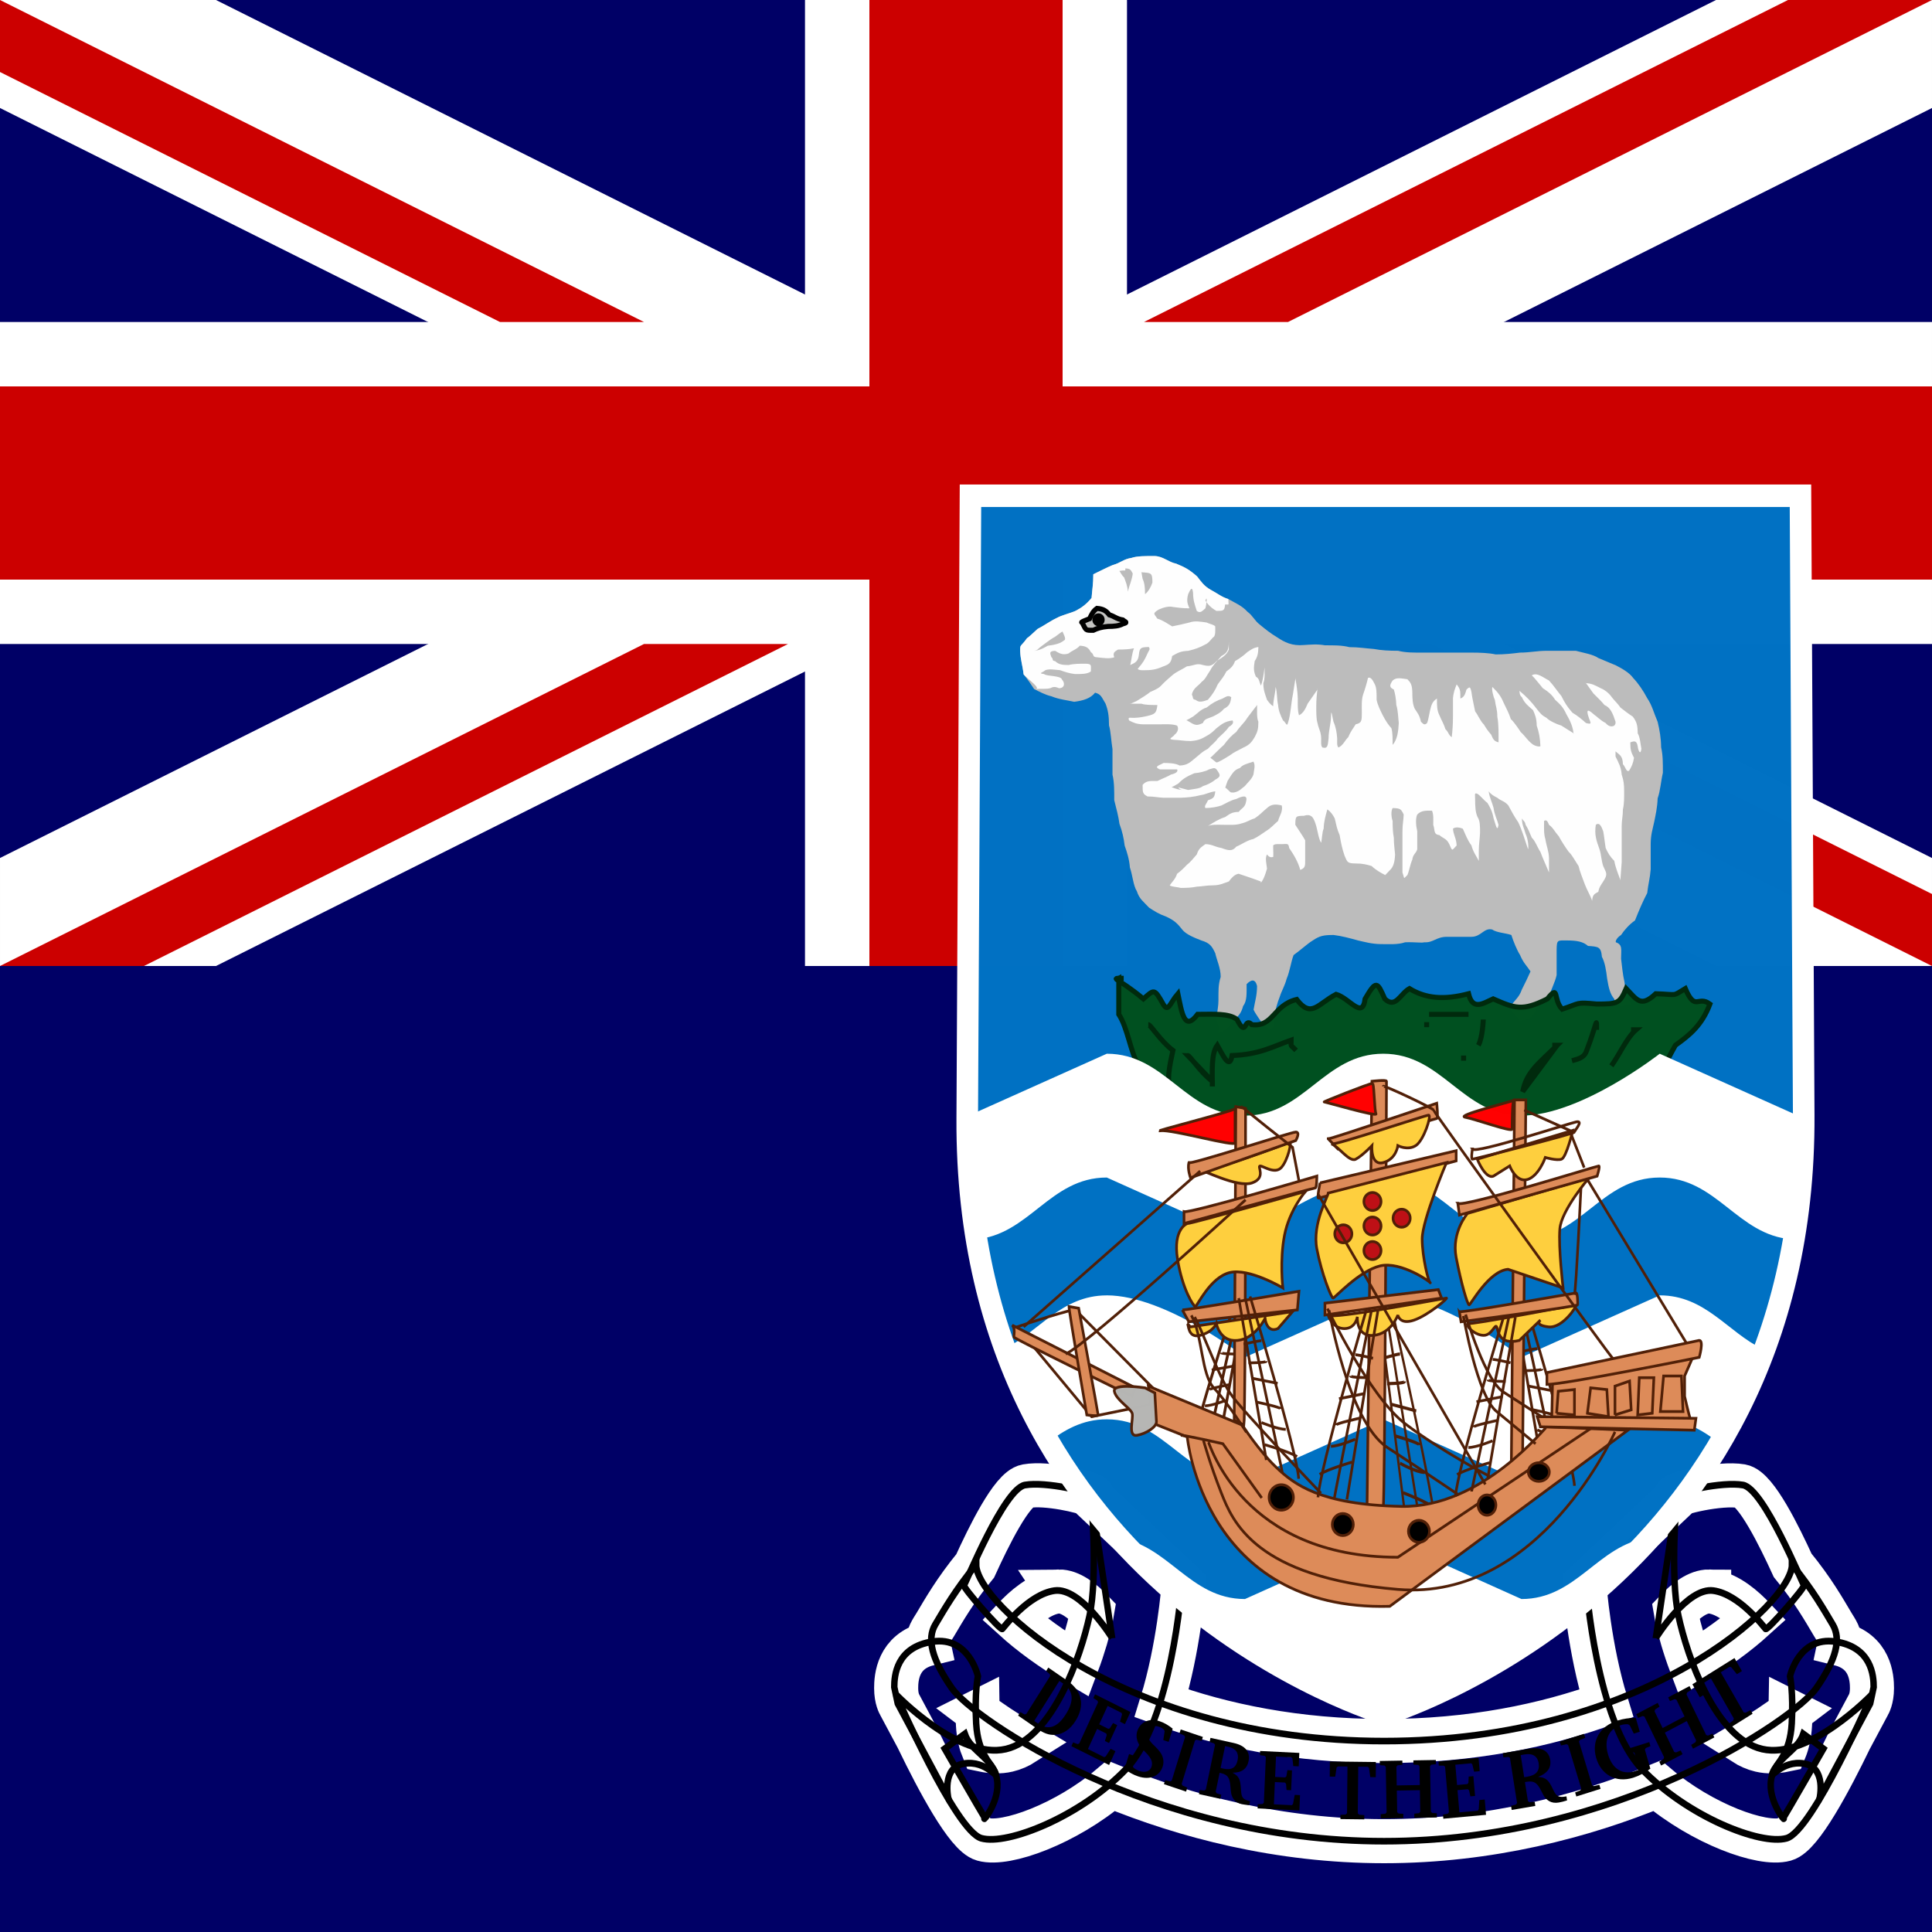 <svg xmlns="http://www.w3.org/2000/svg" height="512" width="512" version="1" xmlns:xlink="http://www.w3.org/1999/xlink">
  <g>
    <path fill="#006" d="M0 0h512v512h-512z"/>
    <path fill-rule="evenodd" fill="#006" d="M0 0h512v256h-512z"/>
    <g>
      <path d="M0 .001v28.622l454.757 227.378h57.241v-28.621l-454.757-227.378h-57.241zm511.998 0v28.621l-454.757 227.378h-57.241v-28.621l454.757-227.378h57.241z" fill="#fff"/>
      <path d="M213.332.001v255.999h85.333v-255.999h-85.333zm-213.333 85.333v85.333h511.998v-85.333h-511.998z" fill="#fff"/>
      <path d="M0 102.401v51.2h511.998v-51.2h-511.998zm230.399-102.4v255.999h51.2v-255.999h-51.2z" fill="#c00"/>
      <path d="M0 256l170.666-85.333h38.161l-170.666 85.333h-38.161zm0-255.999l170.666 85.333h-38.161l-132.505-66.252v-19.081zm303.171 85.333l170.666-85.333h38.161l-170.666 85.333h-38.161zm208.827 170.666l-170.666-85.333h38.161l132.505 66.253v19.08z" fill="#c00"/>
    </g>
    <g>
      <path d="M274.465 393.618c-.857.014-1.68.098-2.372.219-3.957.69-10.2 13.585-13.652 21.134-5.399 6.592-8.279 11.716-10.548 15.512-.882 1.475-2.241 3.186-1.825 5.146-8.171 2.008-8.578 9.023-8.578 11.752 0 2.896.912 4.344.912 4.344l4.891 9.162.036.109c5.206 10.765 12.915 25.259 17.228 26.462 6.123 1.707 21.983-4.147 33.872-14.198 19.493 8.03 44.468 14.672 72.38 14.672 27.911 0 52.85-6.643 72.344-14.672 11.889 10.052 27.749 15.906 33.872 14.198 4.327-1.207 12.058-15.797 17.264-26.572l4.891-9.162s.913-1.448.912-4.344c0-2.731-.44-9.746-8.614-11.752.41-1.96-.907-3.671-1.788-5.146-2.286-3.824-5.163-8.995-10.622-15.658-3.465-7.568-9.681-20.302-13.614-20.988-5.539-.965-17.484 1.845-17.484 2.81l-.073.584-23.991 22.659c0 .651 1.272 17.046 5.767 31.536-16.059 5.846-35.771 9.964-58.874 9.964-23.118 0-42.883-4.112-58.948-9.964 4.495-14.49 5.803-30.885 5.804-31.536l-23.979-22.659-.073-.584c0-.845-9.148-3.125-15.148-3.03zm6.132 28.142c3.015-.038 6.227 2.447 8.87 5.22-.091.545-.183 1.103-.292 1.606-.729 3.354-1.981 7.783-3.723 12.41-6.856-4.005-12.451-8.171-16.716-12.044 2.602-2.767 6.781-6.537 11.206-7.154.216-.03.438-.034.657-.036zm172.35 0c.219.002.441.006.657.036 4.425.617 8.64 4.387 11.242 7.154-4.275 3.882-9.878 8.069-16.754 12.082-1.749-4.638-2.993-9.085-3.723-12.446-.11-.504-.2-1.059-.292-1.606 2.645-2.78 5.848-5.257 8.87-5.22zm-193.888 31.974c3.189 2.444 7.353 5.228 12.374 8.176-1.391.883-2.869 1.538-4.416 1.898-2.062.479-4.229.387-6.424-.073-.685-1.695-1.263-3.826-1.424-6.68-.067-1.189-.094-2.296-.109-3.322zm215.461 0c-.016 1.026-.079 2.132-.146 3.322-.16 2.854-.702 4.984-1.387 6.68-2.195.46-4.399.552-6.46.073-1.548-.36-2.989-1.015-4.38-1.898 5.022-2.948 9.184-5.732 12.374-8.176z" fill-rule="evenodd" stroke="#fff" stroke-width="11.68" fill="url(#b)"/>
      <path d="M445.63 595.48s5.625-8.75 10.313-8.125c4.687.625 9.062 6.25 9.375 6.562.312.313 7.187-7.187 6.875-7.5-.313-.312-7.188-16.562-10.938-17.187s-11.847 1.196-11.847 1.821l-3.778 24.429z" fill-rule="evenodd" transform="matrix(-1.478 0 0 1.544 953.36 -485.342)" stroke="#000" stroke-width="1.16" fill="url(#b)"/>
      <path d="M433.13 586.11c0 .625 1.875 23.75 10 31.875s21.25 13.125 25.938 11.875c4.687-1.25 15.312-24.687 15.312-24.687s-11.25 11.25-19.687 9.375c-8.438-1.875-13.438-15.938-15-22.813-1.563-6.875-.313-20.313-.313-20.313l-16.25 14.688z" fill-rule="evenodd" transform="matrix(-1.478 0 0 1.544 953.36 -485.342)" stroke="#000" stroke-width="1.16" fill="url(#c)"/>
      <path d="M445.63 595.48s5.625-8.75 10.313-8.125c4.687.625 9.062 6.25 9.375 6.562.312.313 7.187-7.187 6.875-7.5-.313-.312-7.188-16.562-10.938-17.187s-11.847 1.196-11.847 1.821l-3.778 24.429z" fill-rule="evenodd" transform="matrix(1.478 0 0 1.544 -219.826 -485.342)" stroke="#000" stroke-width="1.16" fill="url(#d)"/>
      <path d="M433.13 586.11c0 .625 1.875 23.75 10 31.875s21.25 13.125 25.938 11.875c4.687-1.25 15.312-24.687 15.312-24.687s-11.25 11.25-19.687 9.375c-8.438-1.875-13.438-15.938-15-22.813-1.563-6.875-.313-20.313-.313-20.313l-16.25 14.688z" fill-rule="evenodd" transform="matrix(1.478 0 0 1.544 -219.826 -485.342)" stroke="#000" stroke-width="1.16" fill="url(#e)"/>
      <path d="M258.682 414.649c-5.539 6.757-8.496 11.98-10.804 15.84-2.308 3.861-.951 9.234 4.38 16.9 5.747 8.261 52.997 40.552 114.536 40.552 61.541 0 108.79-32.291 114.536-40.552 5.331-7.665 6.651-13.038 4.344-16.9-2.308-3.861-5.229-9.084-10.768-15.84 0 10.135-39.142 46.756-108.112 46.756-68.972 0-108.112-36.621-108.112-46.756z" fill-rule="evenodd" stroke="#000" stroke-width="1.752" fill="url(#f)"/>
      <path d="M467.82 625.48c.625-.937 7.187-11.875 7.187-11.875l-3.598-2.538c-1.105 3.094-5.152 4.101-5.777 7.851s2.813 7.5 2.188 6.562z" fill-rule="evenodd" transform="matrix(1.478 0 0 1.544 -218.845 -483.975)" stroke="#000" stroke-width="1.16" fill="url(#g)"/>
      <path d="M475 622.98s1.25-5.312-2.812-5.937c-4.063-.625-6.214 2.973-5.625 1.562.654-1.567 3.125-3.125 3.437-8.437.313-5.313-.312-8.125-.312-8.125s1.562-6.876 8.125-5.938c6.562.938 6.875 5.938 6.875 7.813l-.625 2.812-9.063 16.25z" fill-rule="evenodd" transform="matrix(1.478 0 0 1.544 -219.826 -485.342)" stroke="#000" stroke-width="1.16" fill="url(#h)"/>
      <path d="M448.502 446.357l1.975 3.453 1.333-.832-.885-2.28.164-.447 2.318-1.447 6.069 10.611-.149.516-1.201.881.546.955 5.777-3.607-.546-.955-1.31.687-.507-.106-6.069-10.611 2.32-1.448.434.073 1.521 1.883 1.334-.833-1.975-3.453-11.148 6.961z"/>
      <path d="M433.626 454.282l.48.993 1.214-.513.478.154 5.206 10.763-.165.494-1.116.716.48.993 5.685-3.002-.48-.993-1.255.536-.478-.154-2.471-5.108 5.805-3.066 2.471 5.108-.144.483-1.158.738.48.993 5.664-2.991-.48-.993-1.214.515-.478-.154-5.206-10.763.165-.494 1.116-.717-.48-.993-5.664 2.991.48.993 1.256-.535.458.165 2.147 4.439-5.805 3.066-2.147-4.439.165-.494 1.157-.739-.48-.993-5.685 3.002z"/>
      <path d="M430.779 463.643l.306 1.066 1.628-.389.433.197 1.274 4.437c-.549.218-.952.368-1.168.436-3.32 1.037-6.004-.613-7.129-4.529-1.093-3.807.241-6.688 3.456-7.692.626-.195 1.238-.269 1.89-.211l.435.29 1.072 2.178 1.574-.492-1.062-3.697c-1.734.019-3.332.259-4.757.704-4.787 1.495-7.015 5.438-5.735 9.897 1.299 4.524 5.261 6.701 9.789 5.287 1.574-.492 3.083-1.295 4.575-2.402l-1.455-5.068.258-.413 1.22-.5-.306-1.066-6.298 1.967z"/>
      <path d="M417.74 476.086l6.429-2.025-.32-1.064-1.473.346-.449-.239-3.486-11.579.252-.413 1.408-.563-.32-1.064-6.429 2.025.32 1.064 1.452-.338.436.196 3.486 11.579-.24.456-1.386.555.32 1.064z"/>
      <path d="M382.499 481.98l11.316-1.036-.345-4.048-1.433.131-.155 2.431-.243.387-4.888.447-.501-5.882 2.739-.251.323.29.35 1.609 1.242-.114-.447-5.248-1.242.114-.072 1.649-.269.343-2.739.251-.458-5.383 4.194-.384.299.269.485 1.963 1.475-.135-.302-3.552-10.62.972.094 1.108 1.295-.004.364.286 1.026 12.057-.306.393-1.276.23.094 1.108z"/>
      <path d="M365.655 466.676l.019 1.112 1.229.093.345.357.211 12.051-.332.369-1.225.134.019 1.112 5.985-.104-.019-1.112-1.271-.091-.345-.357-.1-5.719 6.111-.106.1 5.719-.31.368-1.267.135.019 1.112 5.965-.104-.019-1.112-1.229-.091-.345-.357-.211-12.051.332-.369 1.225-.136-.019-1.112-5.965.104.019 1.112 1.271.092.323.357.087 4.97-6.111.106-.087-4.97.332-.369 1.267-.136-.019-1.112-5.985.104z"/>
      <path d="M352.43 466.804l-.039 4.02 1.459.018.362-2.426.341-.291 2.539.03-.12 12.354-.364.359-1.376.096-.011 1.112 6.325.076.011-1.112-1.374-.129-.357-.367.12-12.354 2.539.03.314.299.336 2.435 1.459.018.039-4.02-12.202-.146z"/>
      <path d="M333.276 479.242l11.064.545.179-4.058-1.402-.069-.457 2.387-.284.349-4.779-.235.26-5.897 2.678.132.275.332.134 1.643 1.215.06.232-5.262-1.215-.06-.278 1.624-.303.302-2.678-.132.238-5.397 4.101.202.255.308.221 2.012 1.442.071.157-3.561-10.384-.512-.049 1.111 1.252.176.316.334-.533 12.088-.346.346-1.262.051-.049 1.111z"/>
      <path d="M308.454 472.817l5.872 1.98.325-1.058-1.283-.551-.208-.451 3.533-11.516.407-.197 1.349.335.325-1.058-5.872-1.98-.325 1.058 1.262.546.221.409-3.533 11.516-.42.239-1.329-.33-.325 1.058z"/>
      <path d="M298.015 468.761c1.073.886 2.315 1.567 3.572 1.991 3.221 1.086 5.774-.103 6.563-2.674.391-1.274.121-2.654-.773-3.837-.906-1.211-1.848-1.887-2.331-2.502-.828-1.042-1.18-1.876-.876-2.87.365-1.189 1.514-1.754 2.947-1.271.628.212 1.048.472 1.341.785l.183.396-.355 2.36 1.413.477 1.074-3.5c-1.091-.893-2.248-1.569-3.466-1.98-2.808-.947-5.205.295-5.94 2.693-.325 1.06-.179 2.277.466 3.424.618 1.091 1.43 1.77 2.082 2.467 1.156 1.248 1.625 2.264 1.267 3.43-.365 1.189-1.573 1.736-3.164 1.199-.608-.205-1.145-.506-1.635-.885l-.156-.41.481-2.699-1.494-.504-1.2 3.91z"/>
      <path d="M283.929 462.752l9.995 4.994 1.673-3.664-1.265-.632-1.308 2.012-.392.206-4.317-2.157 2.431-5.324 2.419 1.209.13.417-.488 1.566 1.099.549 2.169-4.75-1.099-.549-.858 1.383-.392.155-2.419-1.209 2.225-4.873 3.703 1.85.121.387-.543 1.943 1.303.651 1.468-3.215-9.381-4.688-.458 1.003 1.088.67.167.436-4.982 10.913-.447.179-1.182-.466-.458 1.003z"/>
      <path d="M282.839 445.394l-5.03-3.467-.584.929.991.82.085.493-6.33 10.068-.466.113-1.11-.63-.584.929 5.03 3.467c1.723 1.188 3.193 1.794 4.834 1.621 2.136-.214 3.956-1.459 5.362-3.696 2.504-3.982 1.8-7.891-2.198-10.647zm-2.097.076l.999.689c2.739 1.888 2.981 4.528.74 8.093s-4.664 4.394-7.403 2.506l-.999-.689 6.663-10.599z"/>
      <path d="M320.79 460.548l-.224 1.088 1.167.375.259.383-2.436 11.837-.396.284-1.213-.153-.224 1.088 5.685 1.256.224-1.088-1.207-.382-.249-.426 1.028-4.997.343.076c2.036.45 2.363 1.52 2.554 3.768.103 1.137.079 2.177.944 3.297.398.529 1.088.959 1.956 1.151.624.138 1.323.223 2.051.268l.22-1.067-.262-.058c-1.351-.298-1.886-.764-2.059-2.08-.155-1.194-.068-2.429-.493-3.545-.316-.812-.916-1.386-1.833-1.844 2.375.036 3.83-.988 4.25-3.031.508-2.466-.831-4.155-3.957-4.845l-6.129-1.354zm3.872 2.179l.928.205c1.954.432 2.772 1.68 2.398 3.501-.421 2.044-1.641 2.75-3.797 2.273-.222-.049-.464-.102-.722-.183l1.193-5.796z"/>
      <path d="M398.245 464.619l.173 1.098 1.329-.111.405.253 1.88 11.947-.299.419-1.294.335.173 1.098 6.265-1.07-.173-1.098-1.373.12-.412-.298-.794-5.043.378-.065c2.243-.383 2.973.482 3.996 2.494.525 1.014.885 1.99 2.18 2.689.601.334 1.464.462 2.421.299.688-.118 1.432-.313 2.192-.558l-.169-1.077-.289.049c-1.488.254-2.207.032-2.868-1.122-.598-1.047-.966-2.228-1.809-3.097-.624-.629-1.447-.926-2.551-.991 2.435-.9 3.542-2.423 3.218-4.485-.392-2.489-2.381-3.53-5.825-2.942l-6.754 1.153zm4.755.5l1.023-.175c2.154-.368 3.449.47 3.738 2.307.325 2.063-.66 3.198-3.036 3.603-.245.042-.511.087-.804.114l-.921-5.85z"/>
      <path d="M467.82 625.48c.625-.937 7.187-11.875 7.187-11.875l-3.598-2.538c-1.105 3.094-5.152 4.101-5.777 7.851s2.813 7.5 2.188 6.562z" fill-rule="evenodd" transform="matrix(-1.478 0 0 1.544 952.425 -483.975)" stroke="#000" stroke-width="1.16" fill="url(#i)"/>
      <path d="M475 622.98s1.25-5.312-2.812-5.937c-4.063-.625-6.214 2.973-5.625 1.562.654-1.567 3.125-3.125 3.437-8.437.313-5.313-.312-8.125-.312-8.125s1.562-6.876 8.125-5.938c6.562.938 6.875 5.938 6.875 7.813l-.625 2.812-9.063 16.25z" fill-rule="evenodd" transform="matrix(-1.478 0 0 1.544 953.36 -485.342)" stroke="#000" stroke-width="1.16" fill="url(#j)"/>
      <path d="M396.85 605.91s-75.43-21.26-74.99-102.14l.581-106.91h148.82l.583 106.3c.44 80.882-74.993 102.76-74.993 102.76z" fill-rule="evenodd" fill-opacity=".996" transform="matrix(1.478 0 0 1.544 -219.382 -481.37)" stroke="#fff" stroke-width="3.867" fill="#0072c4"/>
      <g fill-rule="evenodd">
        <path d="M272.202 169.085c.183 0 1.533-1.282 2.769-2.413 1.727-.865 3.323-2.081 5.078-2.897 1.307-.757 3.89-1.344 5.076-1.931 1.555-.814 2.824-1.752 4.155-3.38.16-2.16.462-3.711.462-6.276 1.836-.884 3.465-1.741 5.076-2.415 2.31-.65 2.811-1.574 5.078-1.931 1.459-.51 3.871-.484 6-.484 2.297 0 3.746 1.633 5.809 2.019 2.446.987 3.588 1.67 5.539 3.38 1.102 1.395 1.787 2.529 3.666 3.58 1.487.763 2.88 1.919 4.616 2.413 1.905 1.105 3.596 1.744 5.076 3.38 1.356.964 1.916 2.396 3.232 3.379 1.524 1.265 2.97 2.404 4.616 3.38 1.978 1.326 3.938 2.333 7.141 2.044 1.696-.1 3.521-.295 5.539.082 2.258 0 4.462-.04 6.462.484 2.354 0 4.26.318 6.462.482 2.063.386 4.167.484 6.462.484 2.001.522 4.204.482 6.462.482h12.924c2.351 0 4.732.096 6.462.484 2.329 0 4.332-.218 6.462-.484 2.506 0 4.418-.459 6.924-.482h7.847c2.015.552 4.589.93 6 1.931l4.616 1.931c1.415.726 3.564 1.876 4.616 3.379 1.303 1.363 2.641 3.314 3.693 5.312 1.285 1.854 1.774 3.974 2.769 6.276.527 2.206.895 4.304.923 6.759.501 2.093.462 4.397.462 6.759-.527 2.202-.642 4.652-1.385 6.759-.08 2.356-.551 4.488-.923 6.277-.411 1.976-.894 3.248-.923 5.794v6.759c-.162 2.217-.647 3.846-.923 6.276-1.117 2.109-2.186 4.575-3.23 7.243-1.536 1.071-2.868 2.594-3.693 3.862-.985.609-1.555 1.533-1.385 1.931 1.845.643 1.385 1.927 1.385 4.345.239 1.862.419 4.17.923 6.277.168 2.305.662 3.714 1.384 5.31.728.952.87.484-.923.484-1.334 1.046-2.684.499-3.23-1.449-1.077-1.299-1.431-2.872-1.846-5.31-.256-2.236-.613-4.414-1.385-5.794-.236-2.721-.96-2.693-3.693-2.897-1.3-1.153-3.016-1.449-5.539-1.449-2.512 0-2.724-.256-2.769 2.415v6.759c-.434 1.959-1.387 3.547-1.846 5.31-1.377 1.009-2.093 2.702-3.693 3.862-.762 2.192-1.87 2.574-4.155 2.897-.799-.998-2.102-2.301-2.769-3.379 1.292-2.169 2.421-2.497 3.232-4.828.981-1.922 1.557-3.169 2.307-4.828-.985-1.517-1.87-2.202-2.769-4.346-.759-1.168-1.811-3.682-2.307-5.31-1.515-.528-3.902-.613-5.078-1.449-2.239-.521-2.865 1.931-5.537 1.931h-6.462c-2.858 0-3.571 1.596-6.001 1.449-.713.232-2.444-.102-5.078 0-1.929.672-4.252.482-6.462.482-2.341-.029-4.257-.569-6-.966-2.121-.581-4.23-1.17-6.462-1.448-2.71 0-3.719.216-5.539 1.448-1.44.854-3.527 2.807-5.078 3.862-.656 1.602-.997 4.314-1.846 6.277-.49 1.883-1.288 3.078-1.846 4.828-.625 1.633-1.216 3.314-1.384 5.794-.157 3.254-.867 2.855-2.769 1.931-.793-1.347-2.057-2.829-2.769-4.346.419-2.457.892-3.679.923-6.276-.449-1.874-1.498-1.814-2.769-.484 0 2.528.117 4.477-.923 5.794-.52 1.995-1.356 2.857-2.769 3.862-.691 1.792-2.226 2.613-3.693 3.38-.235-.082 0-.647 0-1.931-1.106-2.208-.08-4.04-.08-6.759.028-2.438-.111-4.054.597-6.277 0-2.341-1.086-4.567-1.44-6.276-.858-1.794-1.353-2.681-3.693-3.38-1.644-.654-4.013-1.537-5.078-2.897-1.34-1.738-2.195-2.453-4.153-3.379-2.124-.769-3.155-1.474-4.616-2.415-1.427-1.574-2.586-2.257-3.232-4.345-.963-1.485-1.128-4.243-1.846-6.277-.157-2.12-.764-4.09-1.384-5.794-.275-2.12-.609-3.671-1.385-5.794-.257-1.985-.83-4.062-1.384-6.276 0-2.362.038-4.667-.462-6.759v-6.759c-.332-1.951-.455-4.808-.923-6.277 0-2.626-.279-4.11-.923-5.794-1.056-1.706-1.142-2.47-2.769-2.897-1.176 1.5-3.114 2.112-5.539 2.415-1.694-.386-4.085-.638-6.001-1.449-1.851-.456-3.116-1.188-4.616-1.931-.82-1.262-1.799-2.691-2.769-3.862-.287-2.521-.836-3.819-.923-6.276 0-1.843.044-.865 1.846-3.38z" fill="#bcbcbc"/>
        <path d="M299.541 186.481l.326-.341c-.741.776-.47.402 1.306-.341.993-.626 2.88-1.727 3.591-2.39.852-.391 2.21-.901 2.936-1.706.91-.97 1.818-1.775 2.938-2.732 1.292-1.097 2.498-1.457 3.917-2.39 1.846-.138 2.515-.929 4.242-.341 1.62.368 2.292.379 3.591-1.024 1.31-.839 2.752-1.655 3.264-3.073v-2.047c-.025 2.231-.427 2.954-1.959 3.754-1.068 1.224-2.399 2.608-2.938 3.756-1.037 1.502-1.257 2.342-2.285 3.073-.843 1.075-2.291 1.644-2.61 3.413.465.813.04 1.258.978 1.366.945.813 1.929.467 3.264 0 1.328-1.537 1.925-2.531 2.611-4.096 1.096-1.497 1.709-2.209 2.285-3.414 1.134-.823 1.855-1.465 2.285-2.732 1.313-.768 2.393-1.577 3.263-2.39.976-.627 1.493-1.137 2.938-1.366-.021 1.834-.292 2.701-.979 3.756-.325 1.902-.26 2.803.326 4.097.938.579.771 1.085 1.306 2.39.532-1.129.802-3.414.979-4.78v-.341c0 1.492.136 3.473-.326 4.439.022 1.99.464 2.878.979 4.437.549.752.938 1.241 1.632 1.707.065-1.97.557-3.268.653-5.12.455 1.429.303 3.319.653 4.779.118 1.607.7 2.852 1.306 4.097.743.459.995 1.814 1.304.683.772-2.402.792-5.031 1.306-7.512.093-1.259.193-3.133.653-4.096l-.653 4.096c.093-1.259.193-3.133.653-4.096v-.341c.304 1.798.592 3.535.653 5.462 0 1.537-.099 3.102.326 4.439 1.086-.502 1.715-1.681 2.285-3.073.87-1.65 1.465-2.382 2.611-3.754l-2.611 3.754c.87-1.65 1.465-2.382 2.611-3.754v-.341c-.18 1.574-.326 3.058-.326 4.779 0 1.574-.018 3.359.326 4.439.384 1.811.91 2.146.979 4.096 0 .95-.124 1.92.326 2.39 1.406.368 1.411-.451 1.632-2.39.018-2.202.58-3.703.651-5.803 0-2.591.366.315.653 1.366.659 1.52.864 2.872.979 4.437 0 .95-.123 1.92.326 2.39 1.261-.522 1.761-1.996 2.611-2.732.65-1.618 1.322-2.331 1.959-3.413 1.691-.354 1.608-1.049 1.632-3.073 0-1.633-.128-3.353.326-4.78.523-1.483 1.016-3.135 1.306-4.437.61-.365 1.269.538 1.631 1.366.715 1.1.653 2.705.653 4.437.315 1.511.942 2.691 1.632 4.097.818 1.577 1.483 2.534 2.285 3.414.344 1.08.326 2.864.326 4.437 1.272-1.445 1.515-3.598 1.632-5.803-.171-1.5-.202-3.368-.653-4.78-.052-1.503-.321-3.056-.653-4.096-1.102-.53-1.276-1-.326-2.39 1.05-.908 2.184-.558 3.917-.341.876.916 1.236 1.406 1.306 3.413 0 1.818.077 3.217.653 4.439.638.983 1.272 1.658 1.631 3.414.501.428.888 1.12 1.632.341.409-1 .65-3.062.979-4.097.319-1.296.894-1.933 1.632-2.39 0 1.9-.022 3.065.653 4.439.64 1.525 1.083 2.098 1.632 3.756.696.485.784 1.531 1.632 2.047.199-1.604.326-3.439.326-5.462v-4.78c.12-1.627.514-2.542.979-3.754 1.052 1.31.979 1.852.979 3.754 1.074-.4 1.254-1.171 1.631-2.389.767-.675.976-.99 1.306.681.229 1.786.665 3.394.979 5.122.672.788 1.447 2.696 2.285 3.414.575.976 1.22 1.92 1.959 2.732.508 1.123.638 1.71 1.959 2.047 0-2.31.077-4.627-.326-6.827 0-1.962-.428-2.662-.653-4.439-.544-1.177-.864-2.912-.653-3.413 1.529 1.517 2.22 2.398 2.938 4.096.765 1.641 1.411 2.744 1.957 4.439.755.647 2.091 2.591 2.611 3.414 1.165 1.041 1.733 2.126 2.938 3.071.623.587 1.941.915 2.285.683-.061-2.002-.365-3.72-.979-5.462-.022-1.911-.459-2.949-.979-4.097-1.284-1.108-2.257-1.863-2.938-3.414-.505-.433-.604-.756-.653-1.706 1.876 1.553 3.186 2.937 4.57 4.779.935 1.213 1.411 1.763 2.611 2.39.65.729 2.545 1.638 3.916 2.049.823 1.091 1.922 1.718 3.264 2.049l-3.264-2.049c.823 1.091 1.922 1.718 3.264 2.049v.341c-.164-2.135-.948-3.696-1.959-5.463-.851-1.868-1.629-2.56-2.938-3.756-.854-1.352-1.809-2.149-3.263-3.071-.901-1.06-2.249-2.82-2.938-3.414 1.391-.874 3.026.592 4.57 1.366 1.273 1.381 2.464 3.181 3.263 4.096.87 1.755 1.536 2.84 2.938 4.439 1.406.834 2.382 1.659 3.591 2.732 1.87.518 1.124-.167.653-1.707-.645-1.927-.071-1.958 1.306-.683.908.647 1.92 1.726 3.263 2.39.58.752 1.456 1.17 2.285.683.346-.482.326-.428.326-1.024-.687-2.118-1.325-3.768-2.938-4.439-.739-.942-1.941-2.064-2.936-3.073-.65-1-1.408-1.576-1.959-2.73l1.959 2.73c-.65-1-1.408-1.576-1.959-2.73h-.326c1.97.073 2.672.573 4.242 1.366 1.118.408 2.326 1.475 2.938 2.389.637.845 1.656 1.754 2.285 2.732 1.003.772 2.111 1.652 3.264 2.39 1.086 1.424 1.281 2.351 1.306 4.439.626.966.739 2.94.978 4.096-.239 1.877-.882.403-.978-.683-.276-1.508-.851-1.429-1.959-1.024 0 2.063.227 2.626.979 4.097-.204 1.409-.672 2.44-1.306 3.414-.762.454-.926-1.004-1.632-1.707-.075-2.112-.669-2.344-1.959-3.414v1.366c.728 1.457 1.496 2.786 1.632 4.78.504 1.522.653 2.483.653 4.437 0 1.672.027 3.3-.326 4.78 0 1.852-.306 2.647-.326 4.439v9.559c-.251 1.208-.326 2.783-.326 4.437l.326-4.437c-.251 1.208-.326 2.783-.326 4.437v.341c-.62-1.715-1.295-3.268-1.632-5.12-1.058-1.048-1.73-2.127-2.285-3.414-.25-1.465-.406-3.254-.653-4.439-.459-1.202-.947-2.486-1.959-1.706-.4 2.545.105 4.06.979 6.486.513 1.608.456 2.872.979 4.439.756 1.805 1.365 2.064 0 4.096-.674 1.083-1.034 1.426-1.306 2.732-1.207.632-1.509.913-1.631 2.39-.406-1.329-1.393-2.885-1.959-4.439-.585-1.635-1.307-3.314-1.632-4.779-.792-1.143-1.721-2.993-2.611-3.756-.82-1.103-1.997-2.942-2.611-4.097-1.25-1.457-1.526-2.301-2.61-3.071-.279-.681-.611-1.533-1.306-1.024 0 1.633-.128 3.351.326 4.779.329 2.013.908 3.13.979 5.122v3.756c-.784-1.924-1.622-3.64-2.285-5.463-.713-1.02-1.411-3.005-2.285-3.756-.555-1.324-.988-2.423-1.632-3.413-.167-.992-.606-.981-.979-1.707.022 1.936.61 2.614.979 4.096.637 1.301.84 3.481.653 4.097-.823-2.393-1.567-5.009-2.611-7.169-.99-1.403-1.956-3.206-2.611-4.439-.97-1.173-1.969-1.211-2.936-2.049-.882-.437-1.725-.925-2.285-1.707.257 1.8.928 2.925 1.306 4.439.214 1.716.969 3.092 1.306 4.439-.363 2.336-.891-.647-1.306-1.707-.344-1.922-.981-2.99-1.632-4.097-.874-.623-1.67-1.727-2.611-2.39-.916-.368-.653.066-.653 1.366 0 2.112.077 3.507.653 4.78.651 1.001.653 2.307.653 4.096-.058 1.681-.326 3.03-.326 4.78v2.732c-.749-1.452-1.461-2.276-1.959-4.097-1.133-1.55-1.468-2.688-2.285-4.437-.724-.304-1.902-.556-2.61 0 .127 1.727.891 2.487.979 4.437-1.301 1.333-1.066 1.713-1.959-.341-.744-1.556-1.611-1.483-2.611-2.39-1.638-.213-1.118-1.262-1.632-2.73 0-1.315.13-2.642-.326-3.756-1.789 0-2.815-.065-3.916 1.024-.518 1.081-.335 3.034 0 4.437v4.78c-.372 1.196-1.109 1.261-1.306 2.732-.631 1.457-.839 3.065-1.306 4.097-1.162 1.049-.657 1.182-1.306-.683v-10.926c0-1.856.267-2.759.326-4.437-.676-1.415-.861-1.681-2.938-1.707-.505.882-.313 2.52 0 3.414 0 1.655.075 3.231.326 4.437 0 1.814.214 2.912.326 4.439-.062 1.809-.399 3.252-1.306 4.097l-1.306 1.366c-1.18-.592-2.567-1.397-3.589-2.39-1.269-.405-2.465-.683-4.243-.683-2.164-.028-2.201-.29-2.938-2.049-.662-1.88-.973-3.516-1.306-5.463-.718-1.598-.886-2.687-1.306-4.437-.548-1.043-1.133-1.831-1.957-2.39-.473 1.726-.917 3.17-.979 5.122-.383.799-.462 2.834-.653 3.754-.656-1.01-.913-2.997-1.306-4.437-.619-2.07-1.148-3.414-3.264-2.732-2.196.028-2.258.091-2.285 2.39.945 1.482 1.956 2.92 2.611 4.096v4.78c0 1.973.115 2.545-1.306 3.073-.541-2.049-1.688-4.005-2.938-5.805-.171-1.392-.6-1.024-1.957-1.024-.908 0-1.836-.128-2.285.341 0 1.19.097 2.841 0 3.073-.787.145-1.105-.008-1.632-.683-.57.993-.14 2.393 0 3.756-.415 1.519-.91 2.906-1.632 3.754v-.341c-2.241-.861-3.992-1.392-5.874-2.047-1.133.147-1.956 1.19-2.611 2.047-1.659.558-2.393 1.001-4.243 1.024-1.775 0-2.639.28-4.243.341-1.154.263-2.66.341-4.242.341-.877-.261-2.41-.269-2.938-.683.674-1.006 1.424-1.514 1.959-3.071.894-.637 1.731-1.452 2.611-2.39.861-.613 1.87-1.883 2.61-2.732.51-1.644 1.21-1.928 2.285-2.732 1.941.076 2.319.692 4.243 1.024 1.879.712 2.919.922 3.917-.341 1.558-.66 2.882-1.69 4.568-2.049 1.307-.654 2.145-1.289 3.264-2.049 1.388-.836 2.05-1.695 3.264-2.73.347-1.392 1.331-2.467.979-4.097-1.766-.462-2.888-.277-3.917.683-1.428 1.177-1.699 1.667-3.264 2.732-1.351.385-1.929.98-3.591 1.366-1.363.476-3.007.341-4.568.341-1.427 0-3.32-.142-4.243.341 1.452-.978 3.196-1.995 4.57-2.39 1.317-.885 1.815-1.333 3.591-1.366.824-1.078 1.673-1.105 1.957-2.732.552-2.019-1.204-1.38-2.61-.683-1.326.244-2.79 1.183-3.917 1.707-1.089.38-2.679.663-4.243.683-.412-.615.322-1.106.653-2.049 1.524-.541 1.769-.74 1.959-2.39-1.728.239-2.388.808-3.917 1.024-1.666.436-3.394.629-5.221.683h-4.57c-1.604-.062-2.468-.341-4.242-.341-1.3-.68-1.306-1.003-1.306-3.073 1.024-1.177 2.019-1.023 3.916-1.023 1.461-.718 2.597-1.1 3.591-1.707 1.182-.255 1.988-.76 1.632-1.366h-4.57c-1.759-.745-.08-1.086.979-1.707 1.588 0 3.226.094 4.243.683 1.963-.076 2.647-.697 4.242-2.049 1.251-1.031 1.864-1.689 3.264-2.39 1.006-1.111 1.956-1.723 2.611-2.732 1.343-1.278 2.232-1.987 2.938-3.071.864-.476 1.391-1.091.979-1.707-2.046.249-2.873.993-4.243 2.049-.796.793-1.569 1.503-2.611 2.049-1.47.873-2.385 1.227-4.242 1.364-1.675 0-2.963-.281-4.57-.341-1.772-.185-.14-.598.326-1.364.685-.479 1.22-1.542.653-2.39-1.365-.476-3.007-.341-4.57-.341h-4.568c-1.725-.066-2.455-.462-3.591-1.024-.352-.958.064-.683 1.306-.683 1.573-.062 2.688-.277 4.243-.683 1.535-.437 1.727-.949 1.957-2.732-1.505 0-3.21.019-4.242-.341h-2.938z" fill="#fefefe"/>
        <path d="M271.272 178.741c-.287-2.521-.836-3.819-.923-6.276 0-1.843.044-.865 1.846-3.38.183 0 1.533-1.282 2.769-2.413 1.727-.865 3.323-2.081 5.078-2.897 1.307-.757 3.89-1.344 5.076-1.931 1.555-.814 2.824-1.752 4.155-3.38.16-2.16.462-3.711.462-6.276 1.836-.884 3.465-1.741 5.076-2.415 2.31-.65 2.811-1.574 5.078-1.931 1.459-.51 3.871-.484 6-.484 2.297 0 3.746 1.633 5.809 2.019 2.446.987 3.588 1.67 5.539 3.38 1.102 1.395 1.787 2.529 3.666 3.58 1.487.763 2.88 1.919 4.616 2.413.015 1.743.385 1.441-.858 1.441-.131 1.786-.558 1.675-2.285 1.707-1.323-.72-2.267-1.689-2.938-2.732.653-1.774.22 1.435 0 2.049-.839.691-1.338 1.426-2.285.683-.53-1.666-.978-2.817-.978-4.779-.248-2.134-.845-.586-1.306.341-.442 1.721-.241 2.344.326 3.754-1.665 0-2.941-.158-4.243-.341-1.211-.301-2.571.07-3.917.683-1.709 1.074-1.177 1.081-.326 2.39 1.508.445 2.592 1.281 3.917 2.049 1.507-.3 3.08-.635 4.57-1.024 1.555-.542 2.979-.198 4.568 0 .789.413 1.826.496 2.285 1.024 0 1.055.084 2.158-.326 2.732-.679.451-1.323 1.701-2.285 2.047-1.439.825-2.948 1.344-4.568 1.707-2 .076-2.731.514-4.243 1.366-.248 1.726-.752 2.212-2.285 2.732-1.526.666-2.738 1.024-4.568 1.024-.908 0-1.836.128-2.285-.341 1.453-1.659 1.891-2.441 2.611-4.097.282-.691.873-1.134.326-1.707-1.933.076-2.439.063-2.611 2.049-.219 1.798-.91 2.1-2.285 2.732.371-1.666.433-2.945.979-4.439-1.155.263-2.66.341-4.243.341-.988.627-1.4.871-.979 2.049-1.312.457-2.908.176-4.568 0-1.387-.076-.622-.705-1.632-1.366-.662-1.299-1.422-1.616-2.938-1.707-.752.941-2.145 1.33-2.938 2.049-1.43.499-2.34.085-3.589-.683-1.631.051-1.412.576-.979 1.707.622.434-.038.907.979 1.024.938.851 1.74 1.024 3.589 1.024 1.415-.369 2.973-.341 4.57-.341 1.611.049 1.306.431 1.306 2.049-1.053.746-2.588.683-4.243.683-1.574-.196-2.783-.604-3.916-1.024-1.529-.114-2.752-.406-3.917 0-.526.582-2.109.837-.326 1.024.702.661 4.478.341 4.747 1.466.891.99.693 2.29-.83 2.29-.925-.484-1.638-.365-2.285 0-1.087.284-2.378.077-4.274.219 2.477.204-1.799-2.691-2.769-3.862z" fill="#fefefe"/>
        <path d="M281.581 167.37c-.108 0-1.083.678-1.959 1.366-1.434.768-2.966 2.075-3.917 2.732-.749.599-.744.861-1.631 1.024 1.555-.221 2.248-.616 3.589-1.366 1.696-.204 3.338-.564 4.243-1.366.849-.297-.064-1.658-.326-2.39z" fill="#bcbcbc"/>
        <path d="M296.602 151.317c.188 0 .57 1.068 1.304 1.707.47 1.31.902 2.236.979 3.756.4-1.669 1.084-3.01 1.306-4.78-.508-.899-.542-1.321-1.959-1.366 0 .922.108.32-1.631.683z" fill="#bcbcbc"/>
        <path d="M349.36 417.73c-.494 0 .871-.492 1.326-.663.364-.767.653-1.31 1.326-1.767 1.107.085 1.65.404 2.21 1.104.93.254 1.265.697 2.431.884.433.366 1.019.408 0 .663-.693.366-1.564.442-2.652.442-1.14.082-1.954.333-2.652.663-1.479 0-1.242.049-1.989-1.326z" transform="matrix(1.478 0 0 1.544 -229.567 -479.992)" stroke="#000" stroke-width=".875" fill="#c4c4c2"/>
        <path d="M302.466 151.657v.341c0-.921-.021-.451.326 1.366.539 1.145.653 2.373.653 4.097.857-.64 1.572-1.916 1.959-3.073 0-2.696-.365-2.537-2.938-2.732z" fill="#bcbcbc"/>
        <path d="M314.548 190.916h.326c-.96 0-.419.059 1.306-1.024 1.117-.779 2.031-1.93 3.591-2.39 1.511-1.241 2.673-1.822 4.242-2.389.765-.368 1.44-1.006 2.285-.341-.242 1.684-.521 2.321-1.959 3.071-.743.973-1.913 1.542-2.936 2.049-1.062.488-2.23.513-2.611 1.707-1.775.817-1.994.68-4.243-.683z" fill="#bcbcbc"/>
        <path d="M320.751 200.819c.582-.46 2.626-2.593 3.589-3.413 1.09-1.503 2.192-2.653 3.264-3.414.951-1.465 2.17-2.446 2.938-3.756.907-1.148 1.574-2.12 2.611-3.413 0 1.492-.136 3.472.325 4.437 0 2.063-.227 2.626-.978 4.097-.741 1.208-1.294 2.009-2.938 2.732-1.483.822-2.372 1.111-3.591 2.047-.929.598-1.896 1.193-2.938 1.707-.933.419-.505.236-2.283-1.024z" fill="#bcbcbc"/>
        <path d="M310.634 208.668h.326c-.96 0-.421.059 1.306-1.024 1.393-1.457 2.502-1.964 4.243-2.732 1.325-.107 2.927-.451 3.917-1.024.789-.145 1.338-.647 1.957 0 1.025 1.449 1.307 1.859-.326 2.732-.781.694-2.159 1.392-3.263 1.707-.815.703-2.428.746-3.917 1.024-1.334 0-2.075.158-2.611-.683l2.611.683c-1.334 0-2.075.158-4.243-.683z" fill="#bcbcbc"/>
        <path d="M324.665 208.668v-.341c0 .953-.04.448.653-1.366 1.223-1.91 1.684-2.963 3.264-3.414.74-.936 2.022-1.179 3.591-1.707.588 1.026.136 2.222 0 3.414-.427 1.275-1.591 2.174-2.285 3.073-1.018.723-1.433 1.418-2.938 1.707-1.245 0-.585-.032-2.285-1.366z" fill="#bcbcbc"/>
        <path d="M292.746 164.246c0 .943-.731 1.707-1.632 1.707-.901 0-1.632-.764-1.632-1.707 0-.943.731-1.707 1.632-1.707.901 0 1.632.764 1.632 1.707z"/>
      </g>
      <g stroke-opacity=".996" fill-rule="evenodd" fill-opacity=".996" stroke="#002b0d" stroke-width="1pt" fill="#005120">
        <path d="M296.486 259.256h1.306c-4.093 0-1.647-.286 5.221 5.458 2.877-2.506 2.843-2.844 5.223 1.365 1.374 2.396 1.777-.244 3.916-2.728 1.031 4.958 1.691 10.156 5.223 5.458 4.034 0 8.256-.35 10.444 1.365 2.644 5.134 1.778-.871 3.917 1.365 5.748.721 5.639-5.154 11.9-6.673 3.892 5.084 5.596 1.172 10.445-1.363 3.601 1.053 6.995 6.764 7.68 1.212 2.948-5.027 3.205-4.6 5.223 0 2.867 2.699 4.075-1.349 6.527-2.728 4.37 2.673 9.245 3.043 15.667 1.365 1.087 4.546 3.828 2.574 6.527 1.363 5.775 2.537 7.79 3.313 14.361 0 3.255-4.021 1.412.113 3.916 2.73 4.868-1.58 3.524-1.915 9.14-1.365 5.644 0 6.1-.142 7.833-4.093 2.836 2.964 3.861 5.101 7.833 1.365 6.085.187 4.204.803 7.834-1.365 2.685 6.216 3.316 1.725 6.527 4.093-2.115 5.606-5.364 8.236-9.138 10.918-2.511 4.348-4.081 9.043-9.138 10.919-3.69 3.934-7.621 6.215-11.75 9.553-5.66 1.479-11.89 1.365-18.278 1.365h-54.83c-3.899 2.037-10.277 3.008-15.667 4.093-6.019 0-12.841.074-16.971-1.365-2.799-2.924-7.708-6.193-10.444-9.553-2.768-2.333-2.848-6.886-5.223-9.553-2.184-3.905-2.859-10.014-5.221-13.647v-9.553z"/>
        <path d="M423.109 271.547v1.365c0-3.815.161-1.788-2.611 5.458-.561 1.76-1.79 2.174-3.917 2.73"/>
        <path d="M411.367 276.997h1.306c-4.834 4.773-8.088 6.971-9.14 12.283l9.14-12.283c-4.834 4.773-8.088 6.971-9.14 12.283"/>
        <path d="M393.082 270.188c0 .122-.183 4.868-1.306 6.823"/>
        <path d="M387.868 279.73v1.365-1.365z"/>
        <path d="M377.425 271.547h1.306-1.306z"/>
        <path d="M304.314 271.547c.623 0 3.192 4.332 6.527 6.823-.83 3.993-2.106 8.612 0 12.283"/>
        <path d="M314.756 279.73c.623 0 3.192 4.334 6.528 6.824l-6.528-6.824c.623 0 3.192 4.334 6.528 6.824v1.365c0-4.217-.335-8.633 1.304-10.919 1.452 2.568 3.285 6.696 3.917 2.73 7.353-.275 10.902-2.433 15.667-4.093 0 2.007-.309 1.042 1.306 2.728"/>
        <path d="M432.252 272.905h1.306c-2.462 2.145-4.351 6.519-6.528 9.553"/>
        <path d="M378.725 268.814h10.444"/>
      </g>
      <path d="M293.313 279.249l-36.598 16.405c-.302 0-.588-.025-.883-.037v.993c-.059 11.371.835 21.963 2.464 31.852 14.481-1.058 19.86-16.405 35.016-16.405l36.634 16.442s20.936-16.442 36.634-16.442 20.936 16.442 36.634 16.442 20.936-16.442 36.634-16.442c15.116 0 20.51 15.239 34.905 16.367 1.724-10.154 2.636-21.064 2.575-32.772v-.037c-.294.012-.581.037-.883.037l-36.598-16.405s-20.936 16.405-36.634 16.405-20.936-16.405-36.634-16.405-20.936 16.405-36.634 16.405-20.936-16.405-36.634-16.405z" fill-rule="evenodd" fill="#fff"/>
      <path d="M293.313 343.289c-12.211 0-18.086 9.899-27.476 14.308 3.281 9.045 7.246 17.277 11.66 24.828 4.459-3.372 9.199-6.29 15.817-6.29 15.689-.012 20.927 16.396 36.628 16.396l36.634-16.405 36.634 16.405s20.936-16.405 36.634-16.405c6.47 0 11.147 2.792 15.522 6.069 4.413-7.515 8.394-15.734 11.696-24.717-9.242-4.468-15.119-14.197-27.218-14.197l-36.634 16.405s-20.936-16.405-36.634-16.405l-36.634 16.405s-20.936-16.405-36.634-16.405z" fill-rule="evenodd" fill="#fff"/>
      <path d="M366.569 407.318l-36.634 16.442c-14.846 0-20.34-14.697-34.169-16.294 18.484 20.59 39.444 33.056 53.737 39.907 4.834-3.752 9.84 4.561 17.067 4.561 7.175 0 12.154-8.356 16.956-4.634 14.136-6.882 34.84-19.368 53.223-39.76-13.378 1.956-18.924 16.22-33.544 16.22l-36.634-16.442z" fill-rule="evenodd" fill="#fff"/>
      <g transform="matrix(1.177 0 0 1.177 -526.912 21.779)">
        <path d="M332.54 541.35c1.744-.581 10.173-3.197 10.464-2.907.291.291 16.278 15.697 16.278 15.697l-13.371 2.616-13.371-15.406z" stroke-opacity=".996" transform="matrix(1.255 0 0 1.312 259.35 -430)" stroke="#512007" stroke-width=".475" fill="none"/>
        <path d="M413.64 471.01c.291-4.651 8.72-31.103 8.72-31.103" stroke-opacity=".996" transform="matrix(1.063 0 0 1.029 276.8 -177.96)" stroke="#512007" stroke-width=".594" fill="none"/>
        <path d="M416.54 471.32c0-.291 6.686-31.127 6.686-31.127" stroke-opacity=".996" transform="matrix(1.063 0 0 1.029 276.8 -177.96)" stroke="#512007" stroke-width=".594" fill="none"/>
        <path d="M418.83 471.37c.29-1.744 5.558-31.175 5.558-31.175" stroke-opacity=".996" transform="matrix(1.063 0 0 1.029 276.8 -177.96)" stroke="#512007" stroke-width=".594" fill="none"/>
        <path d="M413.93 467.23c1.453-.872 5.813-2.035 5.813-2.035" stroke-opacity=".996" transform="matrix(1.063 0 0 1.029 276.8 -177.96)" stroke="#512007" stroke-width=".594" fill="none"/>
        <path d="M415.96 462.58c1.453 0 4.36-1.163 4.36-1.163" stroke-opacity=".996" transform="matrix(1.063 0 0 1.029 276.8 -177.96)" stroke="#512007" stroke-width=".594" fill="none"/>
        <path d="M416.83 459.09c0-.291 4.36-1.163 4.36-1.163" stroke-opacity=".996" transform="matrix(1.063 0 0 1.029 276.8 -177.96)" stroke="#512007" stroke-width=".594" fill="none"/>
        <path d="M417.41 454.73l4.651-.872" stroke-opacity=".996" transform="matrix(1.063 0 0 1.029 276.8 -177.96)" stroke="#512007" stroke-width=".594" fill="none"/>
        <path d="M419.45 450.95c0 .291 3.197.291 3.197.291" stroke-opacity=".996" transform="matrix(1.063 0 0 1.029 276.8 -177.96)" stroke="#512007" stroke-width=".594" fill="none"/>
        <path d="M420.32 447.46c.581 0 3.197.581 3.197.581" stroke-opacity=".996" transform="matrix(1.063 0 0 1.029 276.8 -177.96)" stroke="#512007" stroke-width=".594" fill="none"/>
        <path d="M413.64 471.01c.291-4.651 8.72-31.103 8.72-31.103" stroke-opacity=".996" transform="matrix(-1.255 0 0 1.762 1290.4 -502.06)" stroke="#512007" stroke-width=".41" fill="none"/>
        <path d="M416.54 470.13c0-.291 6.686-29.94 6.686-29.94" stroke-opacity=".996" transform="matrix(-1.255 0 0 1.762 1290.4 -502.06)" stroke="#512007" stroke-width=".41" fill="none"/>
        <path d="M419.45 467.81c.29-1.744 4.941-27.614 4.941-27.614" stroke-opacity=".996" transform="matrix(-1.255 0 0 1.762 1290.4 -502.06)" stroke="#512007" stroke-width=".41" fill="none"/>
        <path d="M413.93 467.23c1.453-.872 5.813-2.035 5.813-2.035" stroke-opacity=".996" transform="matrix(-1.255 0 0 1.762 1290.4 -502.06)" stroke="#512007" stroke-width=".41" fill="none"/>
        <path d="M415.96 462.58c1.453 0 4.36-1.163 4.36-1.163" stroke-opacity=".996" transform="matrix(-1.255 0 0 1.762 1290.4 -502.06)" stroke="#512007" stroke-width=".41" fill="none"/>
        <path d="M416.83 459.09c0-.291 4.36-1.163 4.36-1.163" stroke-opacity=".996" transform="matrix(-1.255 0 0 1.762 1290.4 -502.06)" stroke="#512007" stroke-width=".41" fill="none"/>
        <path d="M417.41 454.73l4.651-.872" stroke-opacity=".996" transform="matrix(-1.255 0 0 1.762 1290.4 -502.06)" stroke="#512007" stroke-width=".41" fill="none"/>
        <path d="M419.45 450.95c0 .291 3.197.291 3.197.291" stroke-opacity=".996" transform="matrix(-1.255 0 0 1.762 1290.4 -502.06)" stroke="#512007" stroke-width=".41" fill="none"/>
        <path d="M420.32 447.46c.581 0 3.197.581 3.197.581" stroke-opacity=".996" transform="matrix(-1.255 0 0 1.762 1290.4 -502.06)" stroke="#512007" stroke-width=".41" fill="none"/>
        <path d="M413.64 471.01c.291-4.651 8.72-31.103 8.72-31.103" stroke-opacity=".996" transform="matrix(-1.255 0 0 1.312 1321.3 -301.92)" stroke="#512007" stroke-width=".475" fill="none"/>
        <path d="M416.54 470.13c0-.291 6.686-29.94 6.686-29.94" stroke-opacity=".996" transform="matrix(-1.255 0 0 1.312 1321.3 -301.92)" stroke="#512007" stroke-width=".475" fill="none"/>
        <path d="M419.45 467.81c.29-1.744 4.941-27.614 4.941-27.614" stroke-opacity=".996" transform="matrix(-1.255 0 0 1.312 1321.3 -301.92)" stroke="#512007" stroke-width=".475" fill="none"/>
        <path d="M413.93 467.23c1.453-.872 5.813-2.035 5.813-2.035" stroke-opacity=".996" transform="matrix(-1.255 0 0 1.312 1321.3 -301.92)" stroke="#512007" stroke-width=".475" fill="none"/>
        <path d="M415.96 462.58c1.453 0 4.36-1.163 4.36-1.163" stroke-opacity=".996" transform="matrix(-1.255 0 0 1.312 1321.3 -301.92)" stroke="#512007" stroke-width=".475" fill="none"/>
        <path d="M416.83 459.09c0-.291 4.36-1.163 4.36-1.163" stroke-opacity=".996" transform="matrix(-1.255 0 0 1.312 1321.3 -301.92)" stroke="#512007" stroke-width=".475" fill="none"/>
        <path d="M417.41 454.73l4.651-.872" stroke-opacity=".996" transform="matrix(-1.255 0 0 1.312 1321.3 -301.92)" stroke="#512007" stroke-width=".475" fill="none"/>
        <path d="M419.45 450.95c0 .291 3.197.291 3.197.291" stroke-opacity=".996" transform="matrix(-1.255 0 0 1.312 1321.3 -301.92)" stroke="#512007" stroke-width=".475" fill="none"/>
        <path d="M420.32 447.46c.581 0 3.197.581 3.197.581" stroke-opacity=".996" transform="matrix(-1.255 0 0 1.312 1321.3 -301.92)" stroke="#512007" stroke-width=".475" fill="none"/>
        <path d="M395.32 572.16c0-.291.872-72.96.872-72.96s2.616-.291 2.616 0-.29 72.669-.581 72.96-3.198.581-2.907 0z" stroke-opacity=".996" fill-rule="evenodd" transform="matrix(1.255 0 0 1.312 259.35 -430)" stroke="#512007" stroke-width=".475" fill="#dd8b59"/>
        <path d="M423.81 502.4c0 .582-.582 61.333-.582 61.333l-2.035 2.326.582-63.659h2.035z" stroke-opacity=".996" fill-rule="evenodd" transform="matrix(1.255 0 0 1.312 259.35 -430)" stroke="#512007" stroke-width=".475" fill="#dd8b59"/>
        <path d="M363.06 560.24s2.907 29.94 36.335 29.068l42.729-30.23s-14.243-.582-14.534-.582c-.29 0-11.627 13.953-26.161 13.662s-19.184-3.779-22.382-6.685c-3.197-2.907-6.104-7.267-6.104-7.267l-16.859-6.686.872 6.395 6.104 2.325z" stroke-opacity=".996" fill-rule="evenodd" transform="matrix(1.255 0 0 1.312 259.35 -430)" stroke="#512007" stroke-width=".475" fill="#dd8b59"/>
        <path d="M453.3 557.13c-.291-.872-1.007-3.866-1.007-3.866v-3.488l1.609-3.532s-25.289 3.623-25.289 3.914c0-.335-.156 6.885-.156 6.885l24.843.087z" stroke-opacity=".996" fill-rule="evenodd" transform="matrix(1.255 0 0 1.312 259.35 -430)" stroke="#512007" stroke-width=".475" fill="#dd8b59"/>
        <path d="M448.52 549.78l-.581 6.104h4.069l-.29-6.104h-3.198z" stroke-opacity=".996" transform="matrix(1.255 0 0 1.312 259.35 -430)" stroke="#512007" stroke-width=".475" fill="none"/>
        <path d="M444.16 550.07l-.291 6.394 2.616-.29.291-6.104h-2.616z" stroke-opacity=".996" transform="matrix(1.255 0 0 1.312 259.35 -430)" stroke="#512007" stroke-width=".475" fill="none"/>
        <path d="M439.8 556.46v-4.941l2.616-.872.291 4.941-2.907.872z" stroke-opacity=".996" transform="matrix(1.255 0 0 1.312 259.35 -430)" stroke="#512007" stroke-width=".475" fill="none"/>
        <path d="M434.85 556.18l.582-4.36 2.906.29.291 4.651-3.779-.581z" stroke-opacity=".996" transform="matrix(1.255 0 0 1.312 259.35 -430)" stroke="#512007" stroke-width=".475" fill="none"/>
        <path d="M429.33 556.18l.291-3.779 2.907-.291v4.36l-3.198-.29z" stroke-opacity=".996" transform="matrix(1.255 0 0 1.312 259.35 -430)" stroke="#512007" stroke-width=".475" fill="none"/>
        <path d="M361.89 559.95c.872 0 7.558 1.453 7.558 1.453l6.976 9.302" stroke-opacity=".996" transform="matrix(1.255 0 0 1.312 259.35 -430)" stroke="#512007" stroke-width=".475" fill="none"/>
        <path d="M366.84 561.12c.29.291 6.104 19.766 34.009 19.766l34.591-22.091" stroke-opacity=".996" transform="matrix(1.255 0 0 1.312 259.35 -430)" stroke="#512007" stroke-width=".475" fill="none"/>
        <path d="M439.8 559.37s-13.371 29.068-38.951 27.033c-25.58-2.034-29.649-11.627-31.684-16.568-2.035-4.942-3.197-9.011-3.197-9.011" stroke-opacity=".996" transform="matrix(1.255 0 0 1.312 259.35 -430)" stroke="#512007" stroke-width=".475" fill="none"/>
        <path d="M373.23 558.21c.29-1.745.29-54.357.29-54.357l-1.744-.291-.29 53.776 1.744.872z" stroke-opacity=".996" fill-rule="evenodd" transform="matrix(1.255 0 0 1.312 259.35 -430)" stroke="#512007" stroke-width=".475" fill="#dd8b59"/>
        <path d="M331.66 541.06l22.091 10.755-.581 1.453s-21.22-9.883-21.22-10.174c0-.29.291-1.453-.29-2.034z" stroke-opacity=".996" fill-rule="evenodd" transform="matrix(1.255 0 0 1.312 259.35 -430)" stroke="#512007" stroke-width=".475" fill="#dd8b59"/>
        <path d="M341.84 537.86c0 .872 3.198 18.603 3.198 18.603s2.035.291 2.035 0c0-.29-3.489-18.312-3.489-18.312l-1.744-.291z" stroke-opacity=".996" fill-rule="evenodd" transform="matrix(1.255 0 0 1.312 259.35 -430)" stroke="#512007" stroke-width=".475" fill="#dd8b59"/>
        <path d="M362.18 538.44c1.163 0 20.929-3.197 20.929-3.197l-.291 3.197-19.475 2.035-1.163-2.035z" stroke-opacity=".996" fill-rule="evenodd" transform="matrix(1.255 0 0 1.312 259.35 -430)" stroke="#512007" stroke-width=".475" fill="#dd8b59"/>
        <path d="M365.09 514.32c.581 0 6.976 3.198 9.592 2.326s.872-2.907 1.453-2.907c.582 0 2.616 1.453 3.779.29 1.163-1.162 2.035-4.65 1.454-4.36-.582.291-15.988 5.814-16.278 4.651z" stroke-opacity=".996" fill-rule="evenodd" transform="matrix(1.255 0 0 1.312 259.35 -430)" stroke="#512007" stroke-width=".475" fill="#fecf3e"/>
        <path d="M362.48 521.58c1.163.291 23.836-6.104 23.836-6.104s0 2.035-.291 2.035c-.29 0-23.545 6.104-23.545 6.104v-2.035z" stroke-opacity=".996" fill-rule="evenodd" transform="matrix(1.255 0 0 1.312 259.35 -430)" stroke="#512007" stroke-width=".475" fill="#dd8b59"/>
        <path d="M415.09 512.57s1.454 3.488 2.907 2.907l2.907-1.744s1.163 2.907 3.197 2.325c2.035-.581 3.198-3.779 3.198-3.779s2.034.582 2.906.291c.873-.291 2.035-4.941 2.035-4.941l-17.15 4.941z" stroke-opacity=".996" fill-rule="evenodd" transform="matrix(1.255 0 0 1.312 259.35 -430)" stroke="#512007" stroke-width=".475" fill="#fecf3e"/>
        <path d="M413.34 540.77c-.291.581 1.454 2.035 2.907 2.035s2.035-2.035 2.325-1.454c.291.582.291 3.198 4.07 2.326l3.779-3.488s-1.163.872 1.453 1.162c2.616.291 5.232-3.779 4.942-3.779-.291 0-18.894 3.489-19.476 3.198z" stroke-opacity=".996" fill-rule="evenodd" transform="matrix(1.255 0 0 1.312 259.35 -430)" stroke="#512007" stroke-width=".475" fill="#fecf3e"/>
        <path d="M363.35 513.15c-.291 1.163.29 2.617.29 2.617l18.894-6.395s.872-1.454 0-1.454-19.475 5.814-19.184 5.232z" stroke-opacity=".996" fill-rule="evenodd" transform="matrix(1.255 0 0 1.312 259.35 -430)" stroke="#512007" stroke-width=".475" fill="#dd8b59"/>
        <path d="M388.35 509.08c.581 0 19.475-6.104 19.475-6.104s.291 2.616 0 2.616c-.29 0-17.731 5.232-17.731 5.232l-1.744-1.744z" stroke-opacity=".996" fill-rule="evenodd" transform="matrix(1.255 0 0 1.312 259.35 -430)" stroke="#512007" stroke-width=".475" fill="#dd8b59"/>
        <path d="M413.34 521.88s-2.907 3.197-2.035 7.557c.872 4.361 2.035 8.139 2.326 8.139s3.488-5.813 6.976-6.104l9.883 3.198s-.872-6.977-.581-10.174c.29-3.198 5.232-8.72 5.232-8.72l-21.801 6.104z" stroke-opacity=".996" fill-rule="evenodd" transform="matrix(1.255 0 0 1.312 259.35 -430)" stroke="#512007" stroke-width=".475" fill="#fecf3e"/>
        <path d="M386.89 516.64s-.581 2.616-.29 2.616c.29 0 24.707-6.395 24.707-6.395v-1.744l-24.417 5.523z" stroke-opacity=".996" fill-rule="evenodd" transform="matrix(1.255 0 0 1.312 259.35 -430)" stroke="#512007" stroke-width=".475" fill="#dd8b59"/>
        <path d="M355.5 551.82s-5.813-.872-5.523.581c.291 1.453 2.907 2.907 3.198 3.779.29.872-.872 4.069.872 3.779 1.744-.291 3.488-1.454 3.488-2.326l-.291-4.941-1.744-.872z" stroke-opacity=".996" fill-rule="evenodd" fill-opacity=".996" transform="matrix(1.255 0 0 1.312 259.35 -430)" stroke="#512007" stroke-width=".475" fill="#b6b6b4"/>
        <path d="M387.76 537.28v2.034l20.929-2.906-.581-1.454-20.348 2.326z" stroke-opacity=".996" fill-rule="evenodd" transform="matrix(1.255 0 0 1.312 259.35 -430)" stroke="#512007" stroke-width=".475" fill="#dd8b59"/>
        <path d="M363.06 540.77c.291 0 0 2.616 2.325 2.035 2.326-.582 2.907-2.035 2.907-2.035s.581 3.197 3.779 2.907c3.197-.291 4.941-3.779 4.941-3.779s.291 2.616 2.326 1.744l2.616-2.907-18.313 2.616-.581-.581z" stroke-opacity=".996" fill-rule="evenodd" transform="matrix(1.255 0 0 1.312 259.35 -430)" stroke="#512007" stroke-width=".475" fill="#fecf3e"/>
        <path d="M363.06 523.62s-2.616.872-1.744 6.104 2.907 8.139 3.197 8.139c.291 0 2.616-4.941 6.104-5.813 3.489-.873 9.593 2.616 9.593 2.616s-.582-4.651.291-9.011c.872-4.361 3.778-7.558 3.778-7.558s-20.347 5.523-21.219 5.523z" stroke-opacity=".996" fill-rule="evenodd" transform="matrix(1.255 0 0 1.312 259.35 -430)" stroke="#512007" stroke-width=".475" fill="#fecf3e"/>
        <path d="M411.89 538.73l.29 1.744s20.929-2.616 20.929-2.907c0-.29 0-2.034-.29-2.034-.291 0-20.639 3.488-20.929 3.197z" stroke-opacity=".996" fill-rule="evenodd" transform="matrix(1.255 0 0 1.312 259.35 -430)" stroke="#512007" stroke-width=".475" fill="#dd8b59"/>
        <path d="M411.6 520.13l.291 2.034 24.707-6.685s.582-1.744.291-1.744-24.708 7.267-25.289 6.395z" stroke-opacity=".996" fill-rule="evenodd" transform="matrix(1.255 0 0 1.312 259.35 -430)" stroke="#512007" stroke-width=".475" fill="#dd8b59"/>
        <path d="M414.22 510.83s-.29 1.744 0 1.744c.291 0 18.313-4.36 18.313-4.651 0-.29 1.744-2.035.291-1.744-1.454.291-18.022 5.523-18.604 4.651z" stroke-opacity=".996" transform="matrix(1.255 0 0 1.312 259.35 -430)" stroke="#512007" stroke-width=".475" fill="none"/>
        <path d="M452.88 544.55l-18.03-28.49" stroke-opacity=".996" transform="matrix(1.255 0 0 1.312 259.35 -430)" stroke="#512007" stroke-width=".475" fill="none"/>
        <path d="M432.53 535.83c.291-.872 1.163-18.312 1.163-18.312" stroke-opacity=".996" transform="matrix(1.255 0 0 1.312 259.35 -430)" stroke="#512007" stroke-width=".475" fill="none"/>
        <path d="M388.93 509.96c1.163.291 3.198 3.197 4.36 2.616 1.163-.581 2.907-2.325 2.907-2.325s-.291 3.488 2.035 2.906c2.325-.581 2.616-2.906 2.616-2.906s1.744.872 3.197 0c1.454-.872 2.907-5.233 2.326-5.233s-16.859 5.233-17.441 4.942z" stroke-opacity=".996" fill-rule="evenodd" transform="matrix(1.255 0 0 1.312 259.35 -430)" stroke="#512007" stroke-width=".475" fill="#fecf3e"/>
        <path d="M388.35 518.39c0 .581-2.907 5.232-2.035 9.592s2.616 8.43 2.907 8.43 4.651-4.651 8.43-5.523c3.778-.872 9.301 2.907 9.011 2.907-.291 0-1.454-4.361-1.454-7.558 0-3.198 4.36-13.081 4.36-13.081l-21.219 5.233z" stroke-opacity=".996" fill-rule="evenodd" transform="matrix(1.255 0 0 1.312 259.35 -430)" stroke="#512007" stroke-width=".475" fill="#fecf3e"/>
        <path d="M388.35 539.32c0 .291.872 2.326 2.907 2.326 2.034 0 2.325-2.035 2.325-2.035s-.291 3.488 2.907 3.198c3.197-.291 4.36-3.489 4.36-3.489s.291 1.745 2.907.873c2.616-.873 6.104-3.779 5.813-3.779-.29 0-20.928 3.779-21.219 2.906z" stroke-opacity=".996" fill-rule="evenodd" transform="matrix(1.255 0 0 1.312 259.35 -430)" stroke="#512007" stroke-width=".475" fill="#fecf3e"/>
        <use xlink:href="#k" transform="translate(-6.564 7.275)" height="496.063" width="992.126"/>
        <use xlink:href="#k" transform="translate(6.564 3.758)" height="496.063" width="992.126"/>
        <use xlink:href="#k" transform="translate(0 11.033)" height="496.063" width="992.126"/>
        <path id="k" d="M408.98 476.96c0 1.044-.846 1.889-1.889 1.889s-1.889-.846-1.889-1.889.846-1.889 1.889-1.889 1.889.846 1.889 1.889z" stroke-opacity=".996" fill-rule="evenodd" fill-opacity=".996" transform="matrix(.041 -1.072 1.024 .043 251.6 667.92)" stroke="#512007" stroke-width=".581" fill="#be0f17"/>
        <path d="M398.23 500.07c0-.291 9.011 3.779 9.011 4.069 0 .291 31.974 42.73 32.265 42.73" stroke-opacity=".996" transform="matrix(1.255 0 0 1.312 259.35 -430)" stroke="#512007" stroke-width=".475" fill="none"/>
        <path d="M423.52 504.14l8.139 3.489 2.616 6.394" stroke-opacity=".996" transform="matrix(1.255 0 0 1.312 259.35 -430)" stroke="#512007" stroke-width=".475" fill="none"/>
        <path d="M372.94 503.56c-.291 0 9.011 6.976 9.011 6.976l1.163 5.814" stroke-opacity=".996" transform="matrix(1.255 0 0 1.312 259.35 -430)" stroke="#512007" stroke-width=".475" fill="none"/>
        <path d="M341.26 546c4.069-1.744 32.265-26.452 32.265-26.452" stroke-opacity=".996" transform="matrix(1.255 0 0 1.312 259.35 -430)" stroke="#512007" stroke-width=".475" fill="none"/>
        <path d="M333.7 541.35c3.489-2.907 31.684-26.742 31.684-26.742" stroke-opacity=".996" transform="matrix(1.255 0 0 1.312 259.35 -430)" stroke="#512007" stroke-width=".475" fill="none"/>
        <path d="M386.6 518.68l29.94 49.706" stroke-opacity=".996" transform="matrix(1.255 0 0 1.312 259.35 -430)" stroke="#512007" stroke-width=".475" fill="none"/>
        <path d="M413.01 539.23s3.532 11.711 7.02 13.455l7.557 4.651" stroke-opacity=".996" transform="matrix(1.255 0 0 1.312 259.35 -430)" stroke="#512007" stroke-width=".475" fill="none"/>
        <path d="M412.61 539.48s2.481 13.793 5.969 16.409l6.977 5.523" stroke-opacity=".996" transform="matrix(1.255 0 0 1.312 259.35 -430)" stroke="#512007" stroke-width=".475" fill="none"/>
        <path d="M390.96 439.03s3.488 19.185 10.465 23.545c6.976 4.36 12.789 8.139 12.789 8.139" stroke-opacity=".996" transform="matrix(1.255 0 0 1.312 256.26 -299.49)" stroke="#512007" stroke-width=".475" fill="none"/>
        <path d="M390.67 438.74s7.557 15.116 13.952 19.767c6.395 4.65 15.115 9.011 15.115 9.011" stroke-opacity=".996" transform="matrix(1.255 0 0 1.312 256.26 -299.49)" stroke="#512007" stroke-width=".475" fill="none"/>
        <path d="M366.26 439.9c2.034 3.488 1.744 10.174 4.069 12.499 2.325 2.326 5.814 7.558 5.814 7.558" stroke-opacity=".996" transform="matrix(1.255 0 0 1.312 256.26 -299.49)" stroke="#512007" stroke-width=".475" fill="none"/>
        <path d="M366.84 440.19c1.163 1.744 4.406 10.428 6.395 13.08 1.454 2.326 16.278 17.15 16.278 17.15" stroke-opacity=".996" transform="matrix(1.255 0 0 1.312 256.26 -299.49)" stroke="#512007" stroke-width=".475" fill="none"/>
        <path d="M384.57 471.15c0 1.204-.976 2.18-2.18 2.18s-2.18-.976-2.18-2.18.976-2.18 2.18-2.18 2.18.976 2.18 2.18z" stroke-opacity=".996" fill-rule="evenodd" transform="matrix(1.255 0 0 1.312 256.26 -299.49)" stroke="#512007" stroke-width=".475"/>
        <path d="M395.32 475.8c0 1.044-.846 1.889-1.889 1.889s-1.889-.846-1.889-1.889.846-1.889 1.889-1.889 1.889.846 1.889 1.889z" stroke-opacity=".996" fill-rule="evenodd" transform="matrix(1.255 0 0 1.312 256.26 -299.49)" stroke="#512007" stroke-width=".475"/>
        <path d="M408.98 476.96c0 1.044-.846 1.889-1.889 1.889s-1.889-.846-1.889-1.889.846-1.889 1.889-1.889 1.889.846 1.889 1.889z" stroke-opacity=".996" fill-rule="evenodd" transform="matrix(1.255 0 0 1.312 256.26 -299.49)" stroke="#512007" stroke-width=".475"/>
        <path d="M420.9 472.46c0 .963-.716 1.744-1.599 1.744s-1.599-.781-1.599-1.744.716-1.744 1.599-1.744 1.599.781 1.599 1.744z" stroke-opacity=".996" fill-rule="evenodd" transform="matrix(1.255 0 0 1.312 256.26 -299.49)" stroke="#512007" stroke-width=".475"/>
        <path d="M430.49 466.79c0 .883-.846 1.599-1.889 1.599s-1.889-.716-1.889-1.599.846-1.599 1.889-1.599 1.889.716 1.889 1.599z" stroke-opacity=".996" fill-rule="evenodd" transform="matrix(1.255 0 0 1.312 256.26 -299.49)" stroke="#512007" stroke-width=".475"/>
        <path d="M374.1 404.44c-.872.582-15.406 4.07-13.371 3.779 2.034-.29 13.662 2.907 13.371 2.035v-5.814z" stroke-opacity=".996" fill-rule="evenodd" fill-opacity=".996" transform="matrix(1.255 0 0 1.312 256.26 -299.49)" stroke="#512007" stroke-width=".475" fill="#f00"/>
        <path d="M398.81 400.08c-.582 0-9.012 3.198-8.721 3.198s9.593 2.616 9.302 2.034c-.291-.581-.291-4.36-.581-5.232z" stroke-opacity=".996" fill-rule="evenodd" fill-opacity=".996" transform="matrix(1.255 0 0 1.312 256.26 -299.49)" stroke="#512007" stroke-width=".475" fill="#f00"/>
        <path d="M424.1 402.99c-.582.291-10.465 2.616-8.721 2.907s8.43 2.616 8.43 2.035c0-.582 0-4.651.291-4.942z" stroke-opacity=".996" fill-rule="evenodd" fill-opacity=".996" transform="matrix(1.255 0 0 1.312 256.26 -299.49)" stroke="#512007" stroke-width=".475" fill="#f00"/>
        <path d="M413.64 471.01c.291-4.651 8.72-31.103 8.72-31.103" stroke-opacity=".996" transform="matrix(1.255 0 0 1.312 256.26 -299.49)" stroke="#512007" stroke-width=".475" fill="none"/>
        <path d="M416.54 470.13c0-.291 6.686-29.94 6.686-29.94" stroke-opacity=".996" transform="matrix(1.255 0 0 1.312 256.26 -299.49)" stroke="#512007" stroke-width=".475" fill="none"/>
        <path d="M419.45 467.81c.29-1.744 4.941-27.614 4.941-27.614" stroke-opacity=".996" transform="matrix(1.255 0 0 1.312 256.26 -299.49)" stroke="#512007" stroke-width=".475" fill="none"/>
        <path d="M413.93 467.23c1.453-.872 5.813-2.035 5.813-2.035" stroke-opacity=".996" transform="matrix(1.255 0 0 1.312 256.26 -299.49)" stroke="#512007" stroke-width=".475" fill="none"/>
        <path d="M415.96 462.58c1.453 0 4.36-1.163 4.36-1.163" stroke-opacity=".996" transform="matrix(1.255 0 0 1.312 256.26 -299.49)" stroke="#512007" stroke-width=".475" fill="none"/>
        <path d="M416.83 459.09c0-.291 4.36-1.163 4.36-1.163" stroke-opacity=".996" transform="matrix(1.255 0 0 1.312 256.26 -299.49)" stroke="#512007" stroke-width=".475" fill="none"/>
        <path d="M417.41 454.73l4.651-.872" stroke-opacity=".996" transform="matrix(1.255 0 0 1.312 256.26 -299.49)" stroke="#512007" stroke-width=".475" fill="none"/>
        <path d="M419.45 450.95c0 .291 3.197.291 3.197.291" stroke-opacity=".996" transform="matrix(1.255 0 0 1.312 256.26 -299.49)" stroke="#512007" stroke-width=".475" fill="none"/>
        <path d="M420.32 447.46c.581 0 3.197.581 3.197.581" stroke-opacity=".996" transform="matrix(1.255 0 0 1.312 256.26 -299.49)" stroke="#512007" stroke-width=".475" fill="none"/>
        <path d="M413.64 471.01c.291-4.651 8.72-31.103 8.72-31.103" stroke-opacity=".996" transform="matrix(1.255 0 0 1.363 225.31 -323.36)" stroke="#512007" stroke-width=".475" fill="none"/>
        <path d="M416.54 471.32c0-.291 6.686-31.127 6.686-31.127" stroke-opacity=".996" transform="matrix(1.255 0 0 1.363 225.31 -323.36)" stroke="#512007" stroke-width=".475" fill="none"/>
        <path d="M418.83 471.37c.29-1.744 5.558-31.175 5.558-31.175" stroke-opacity=".996" transform="matrix(1.255 0 0 1.363 225.31 -323.36)" stroke="#512007" stroke-width=".475" fill="none"/>
        <path d="M413.93 467.23c1.453-.872 5.813-2.035 5.813-2.035" stroke-opacity=".996" transform="matrix(1.255 0 0 1.363 225.31 -323.36)" stroke="#512007" stroke-width=".475" fill="none"/>
        <path d="M415.96 462.58c1.453 0 4.36-1.163 4.36-1.163" stroke-opacity=".996" transform="matrix(1.255 0 0 1.363 225.31 -323.36)" stroke="#512007" stroke-width=".475" fill="none"/>
        <path d="M416.83 459.09c0-.291 4.36-1.163 4.36-1.163" stroke-opacity=".996" transform="matrix(1.255 0 0 1.363 225.31 -323.36)" stroke="#512007" stroke-width=".475" fill="none"/>
        <path d="M417.41 454.73l4.651-.872" stroke-opacity=".996" transform="matrix(1.255 0 0 1.363 225.31 -323.36)" stroke="#512007" stroke-width=".475" fill="none"/>
        <path d="M419.45 450.95c0 .291 3.197.291 3.197.291" stroke-opacity=".996" transform="matrix(1.255 0 0 1.363 225.31 -323.36)" stroke="#512007" stroke-width=".475" fill="none"/>
        <path d="M420.32 447.46c.581 0 3.197.581 3.197.581" stroke-opacity=".996" transform="matrix(1.255 0 0 1.363 225.31 -323.36)" stroke="#512007" stroke-width=".475" fill="none"/>
        <path d="M413.64 471.01c.291-4.651 8.72-31.103 8.72-31.103" stroke-opacity=".996" transform="matrix(-1.255 0 0 1.32 1259.2 -307.28)" stroke="#512007" stroke-width=".474" fill="none"/>
        <path d="M416.54 470.13c0-.291 6.686-29.94 6.686-29.94" stroke-opacity=".996" transform="matrix(-1.255 0 0 1.32 1259.2 -307.28)" stroke="#512007" stroke-width=".474" fill="none"/>
        <path d="M419.45 467.81c.29-1.744 4.941-27.614 4.941-27.614" stroke-opacity=".996" transform="matrix(-1.255 0 0 1.32 1259.2 -307.28)" stroke="#512007" stroke-width=".474" fill="none"/>
        <path d="M413.93 467.23c1.453-.872 5.813-2.035 5.813-2.035" stroke-opacity=".996" transform="matrix(-1.255 0 0 1.32 1259.2 -307.28)" stroke="#512007" stroke-width=".474" fill="none"/>
        <path d="M415.96 462.58c1.453 0 4.36-1.163 4.36-1.163" stroke-opacity=".996" transform="matrix(-1.255 0 0 1.32 1259.2 -307.28)" stroke="#512007" stroke-width=".474" fill="none"/>
        <path d="M416.83 459.09c0-.291 4.36-1.163 4.36-1.163" stroke-opacity=".996" transform="matrix(-1.255 0 0 1.32 1259.2 -307.28)" stroke="#512007" stroke-width=".474" fill="none"/>
        <path d="M417.41 454.73l4.651-.872" stroke-opacity=".996" transform="matrix(-1.255 0 0 1.32 1259.2 -307.28)" stroke="#512007" stroke-width=".474" fill="none"/>
        <path d="M419.45 450.95c0 .291 3.197.291 3.197.291" stroke-opacity=".996" transform="matrix(-1.255 0 0 1.32 1259.2 -307.28)" stroke="#512007" stroke-width=".474" fill="none"/>
        <path d="M420.32 447.46c.581 0 3.197.581 3.197.581" stroke-opacity=".996" transform="matrix(-1.255 0 0 1.32 1259.2 -307.28)" stroke="#512007" stroke-width=".474" fill="none"/>
        <path d="M426.42 558.5l27.614.582.291-2.035-28.487-.291.582 1.744z" stroke-opacity=".996" fill-rule="evenodd" transform="matrix(1.255 0 0 1.312 259.35 -430)" stroke="#512007" stroke-width=".475" fill="#dd8b59"/>
        <path d="M427.59 551.23c3.198 0 27.324-4.651 27.324-4.651s.872-2.906 0-2.906l-27.324 5.523v2.034z" stroke-opacity=".996" fill-rule="evenodd" transform="matrix(1.255 0 0 1.312 259.35 -430)" stroke="#512007" stroke-width=".475" fill="#dd8b59"/>
        <use xlink:href="#k" transform="translate(0 5.516)" height="496.063" width="992.126"/>
      </g>
    </g>
  </g>
</svg>
